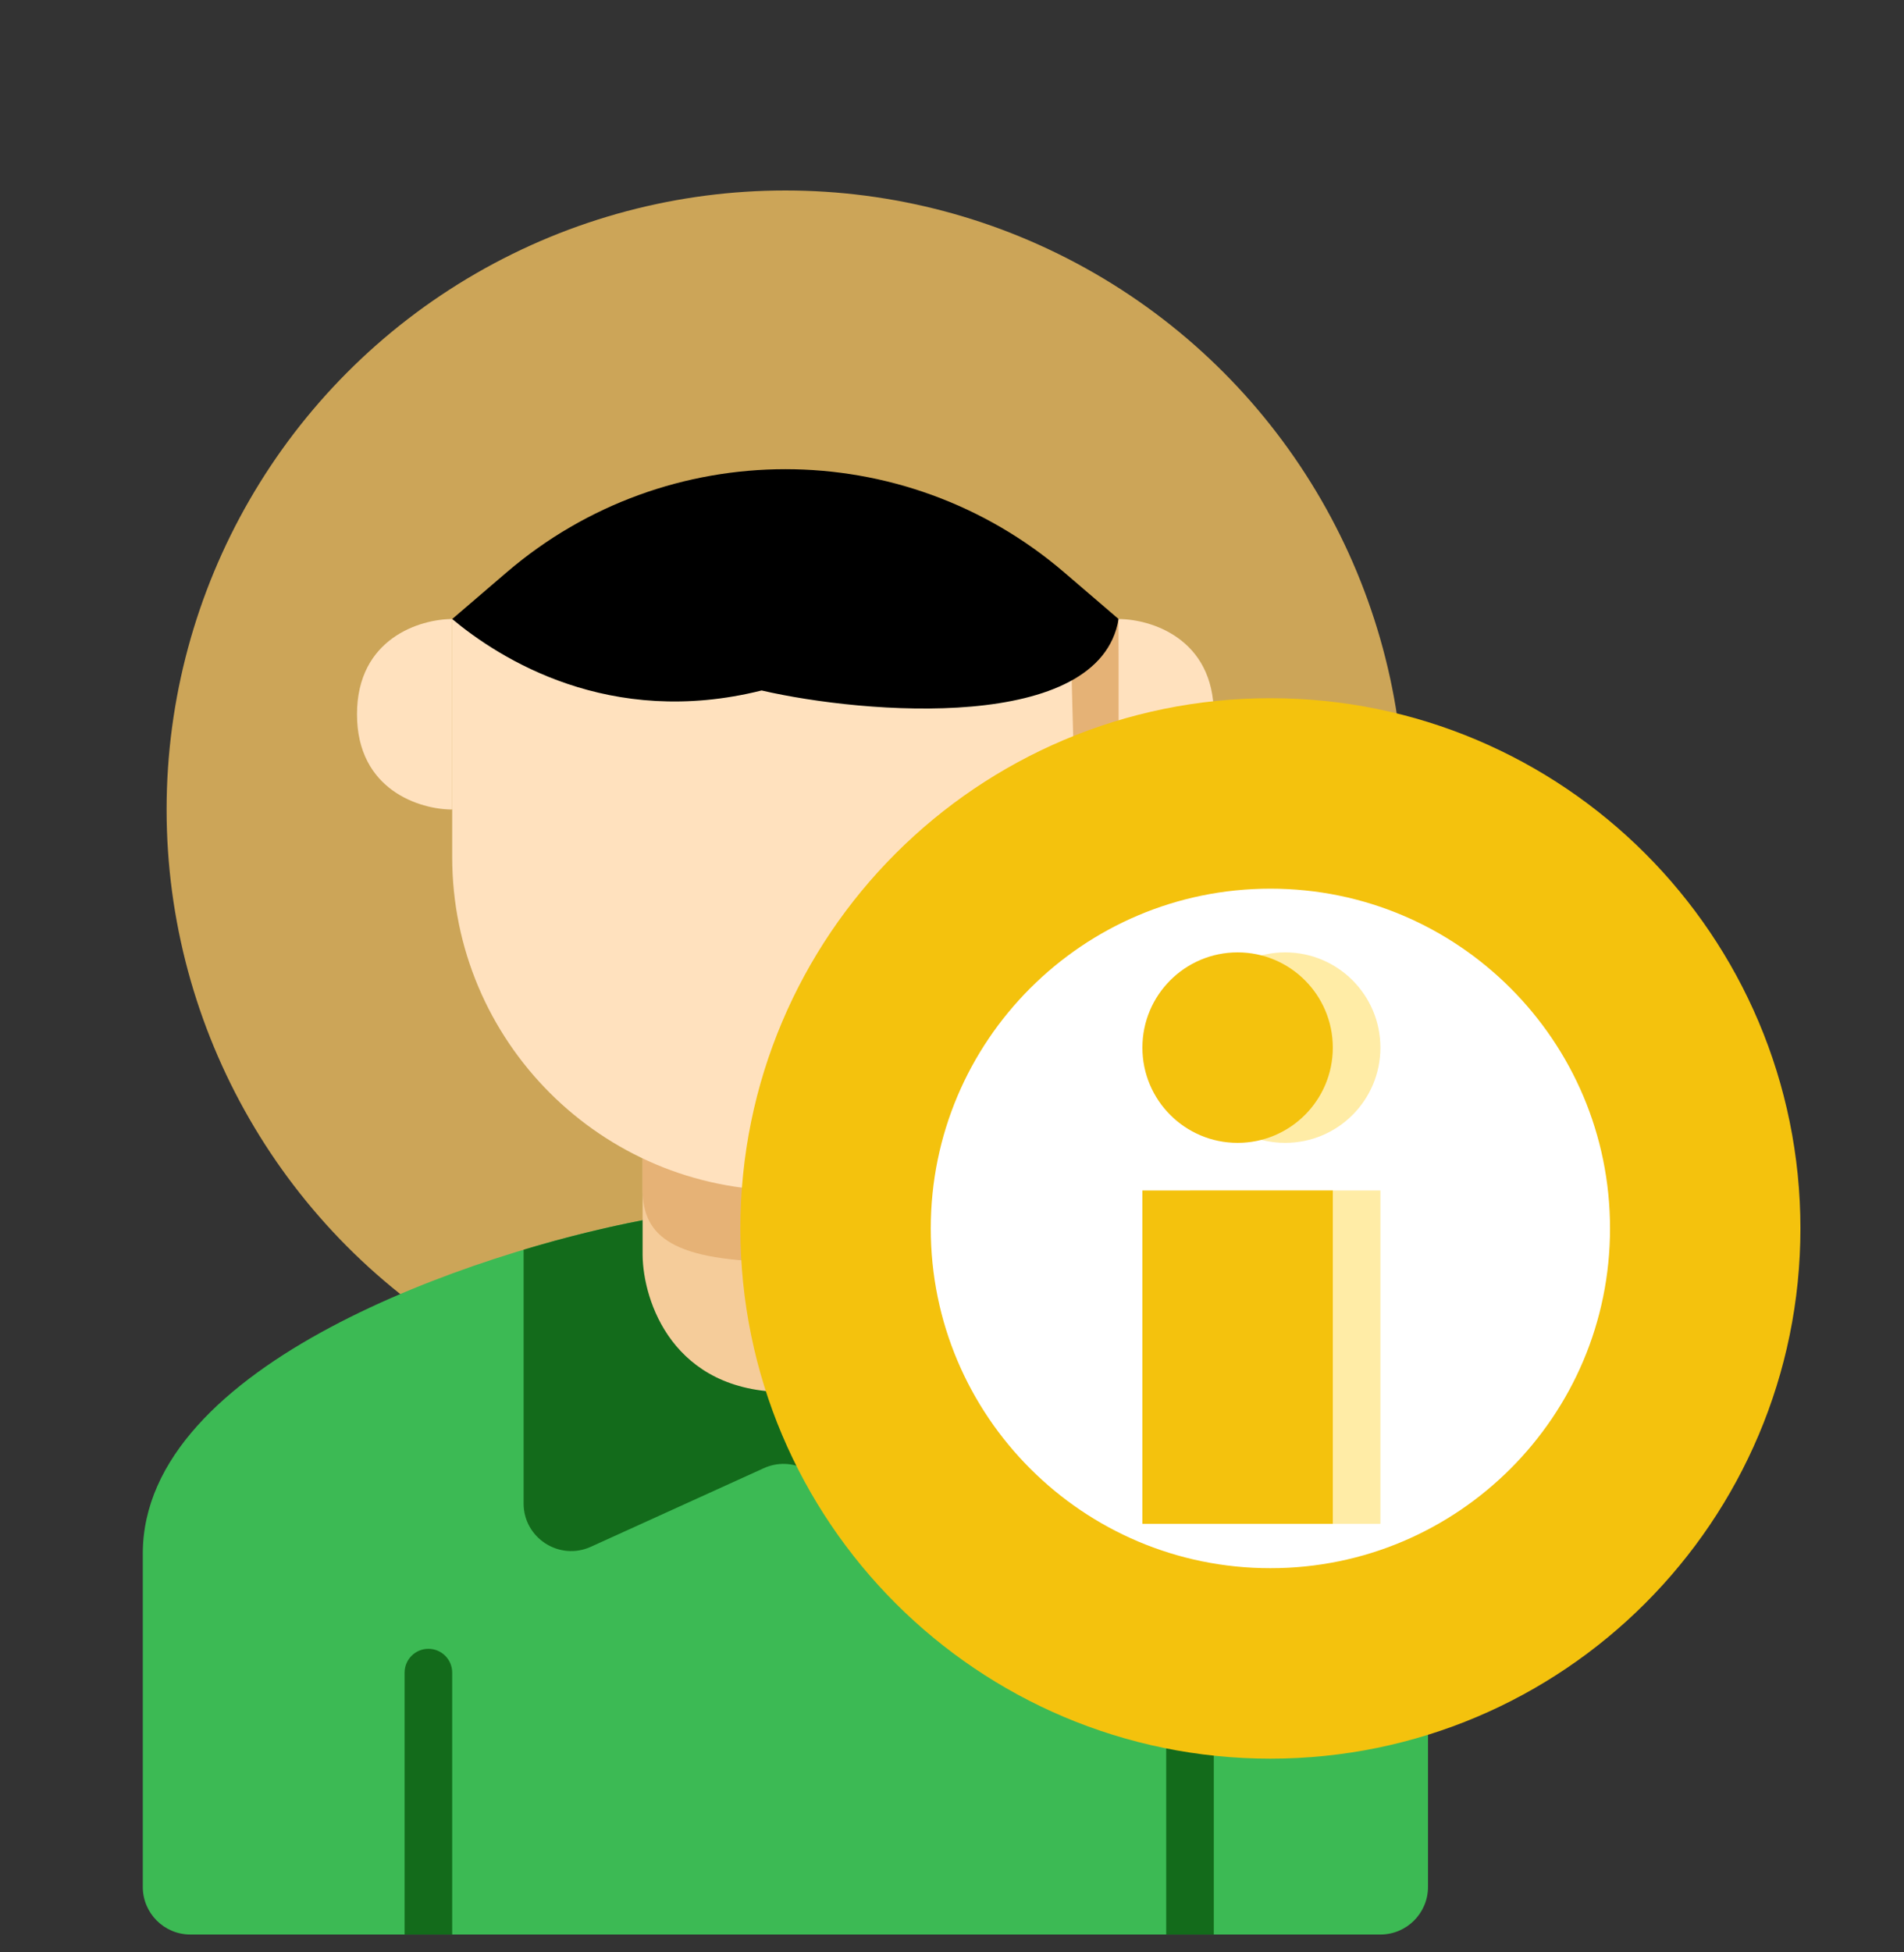 <svg width="40" height="41" viewBox="0 0 40 41" fill="none" xmlns="http://www.w3.org/2000/svg">
<rect x="0" y="0" width="40" height="41" fill="#333333" stroke="none"/>
<circle cx="16.5" cy="17" r="13" fill="#CCA558"/>
<path d="M3 32.625C3 28.625 10 26.292 13.5 25.625H19.5C27 27.125 29.667 30.625 30 32.625V39.625C30 40.177 29.552 40.625 29 40.625H4C3.448 40.625 3 40.178 3 39.626V32.625Z" fill="#3CBA54"/>
<path d="M8.5 35.125C8.5 34.849 8.724 34.625 9 34.625C9.276 34.625 9.5 34.849 9.5 35.125V40.625H8.5V35.125Z" fill="#136B1B"/>
<path d="M24.5 35.125C24.5 34.849 24.724 34.625 25 34.625C25.276 34.625 25.5 34.849 25.5 35.125V40.625H24.5V35.125Z" fill="#136B1B"/>
<path fill-rule="evenodd" clip-rule="evenodd" d="M11 26.244V31.572C11 32.299 11.752 32.783 12.414 32.482L16.046 30.832C16.332 30.701 16.662 30.713 16.938 30.864L20.521 32.818C21.188 33.182 22 32.7 22 31.941V26.247C21.234 26.015 20.402 25.805 19.5 25.625H13.5C12.783 25.762 11.92 25.968 11 26.244Z" fill="#136B1B"/>
<path d="M16.517 29.234C14.13 29.234 13.511 27.318 13.5 26.359V23.016C13.5 22.463 13.948 22.016 14.5 22.016H18.5C19.052 22.016 19.5 22.463 19.5 23.016V26.359C19.5 27.318 18.903 29.234 16.517 29.234Z" fill="#F5CC9A"/>
<path d="M16.5 26.5C14.113 26.5 13.511 25.958 13.5 25V20C13.5 19.448 13.948 19 14.5 19H18.5C19.052 19 19.5 19.448 19.5 20V25C19.5 25.958 18.887 26.5 16.5 26.5Z" fill="#E6B276"/>
<path d="M9.5 13H23.5V18C23.5 21.866 20.366 25 16.5 25C12.634 25 9.5 21.866 9.5 18V13Z" fill="#FFE1BE"/>
<path d="M21.5 23C23 19.5 22.5 17 22.5 13H23.5C23.5 19 24 20 21.5 23Z" fill="#E5B276"/>
<path d="M16 14.5C12.8 15.3 10.5 13.833 9.5 13L10.643 12.02C14.013 9.131 18.987 9.131 22.357 12.02L23.5 13C23.1 15.4 18.167 15 16 14.5Z" fill="black"/>
<path d="M7.5 15C7.5 13.4 8.833 13 9.5 13V17C8.833 17 7.5 16.6 7.5 15Z" fill="#FFE1BE"/>
<path d="M25.5 15C25.5 13.4 24.167 13 23.5 13V17C24.167 17 25.5 16.6 25.5 15Z" fill="#FFE1BE"/>
<path d="M26.689 34.932C31.734 34.932 35.824 30.842 35.824 25.797C35.824 20.752 31.734 16.662 26.689 16.662C21.644 16.662 17.554 20.752 17.554 25.797C17.554 30.842 21.644 34.932 26.689 34.932Z" fill="white" stroke="#F4C20D" stroke-width="4"/>
<rect x="25" y="25" width="4" height="7" fill="#FFECA6"/>
<circle cx="27" cy="22" r="2" fill="#FFECA6"/>
<rect x="24" y="25" width="4" height="7" fill="#F4C20D"/>
<circle cx="26" cy="22" r="2" fill="#F4C20D"/>
</svg>
